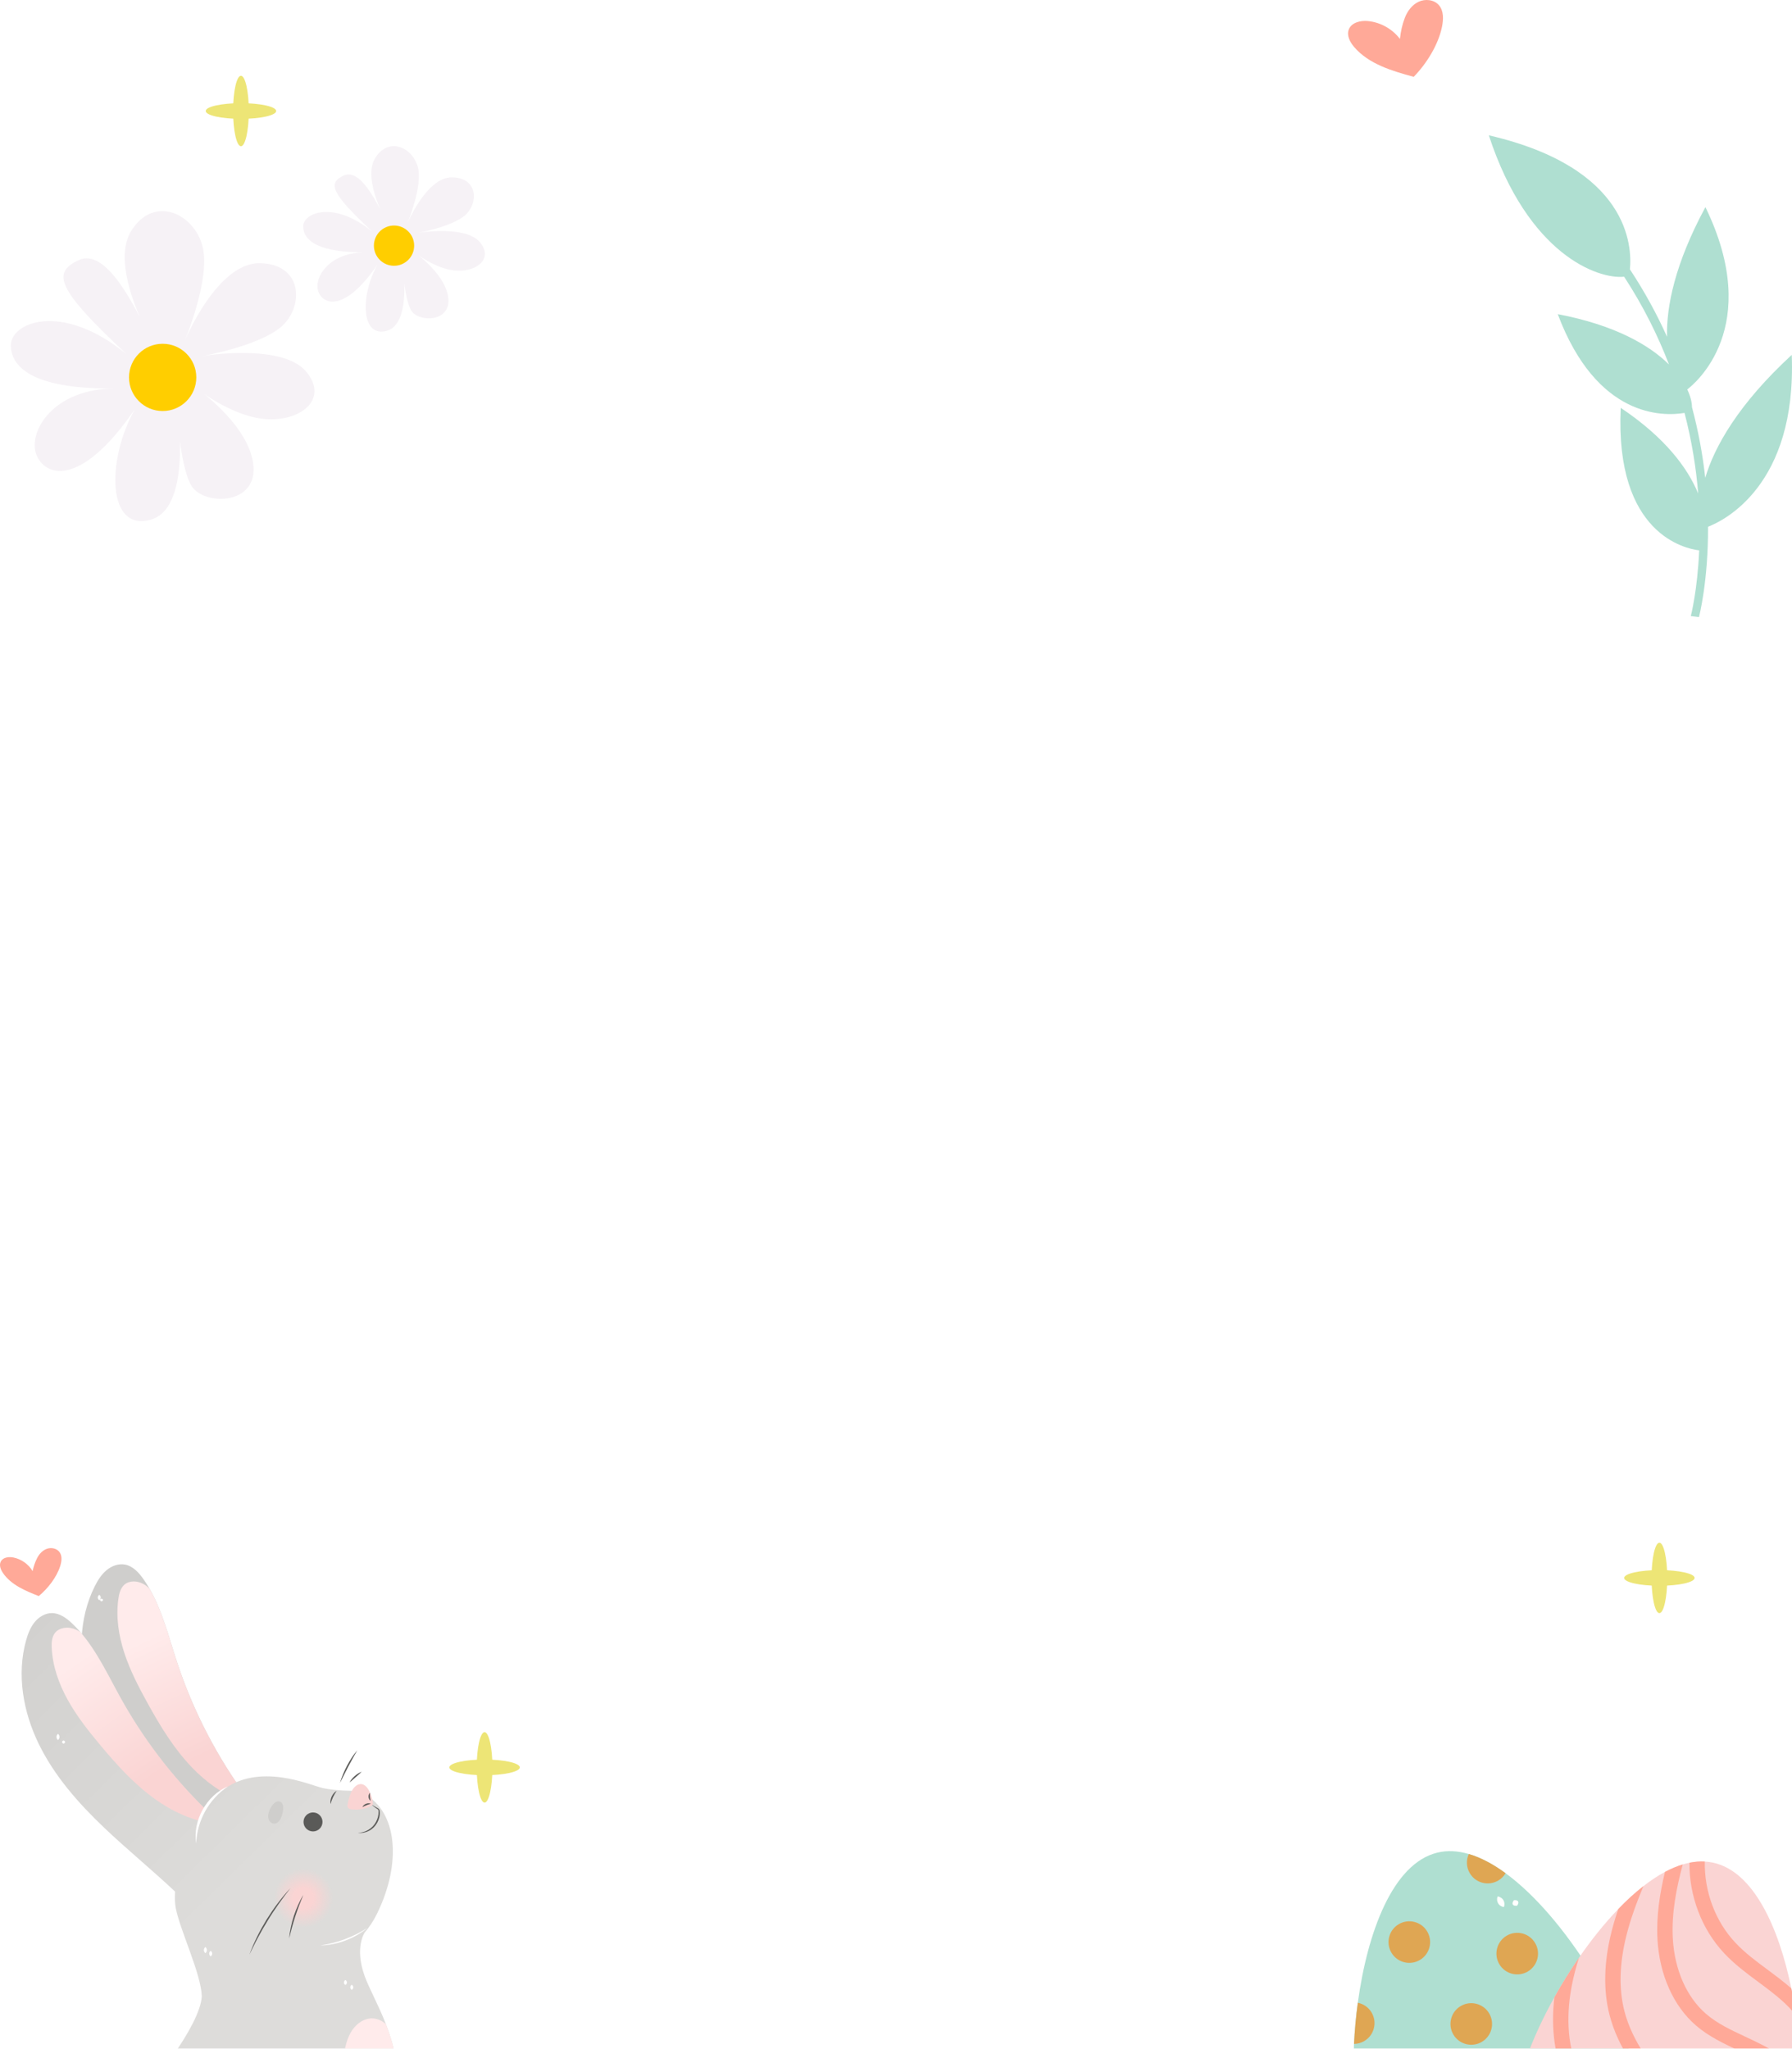 <?xml version="1.0" encoding="utf-8"?>
<svg viewBox="53.931 -0.456 368.425 421.264" xmlns="http://www.w3.org/2000/svg">
  <defs>
    <filter id="filter0_dddd_0_1" x="247" y="287" width="74.627" height="113.032" filterUnits="userSpaceOnUse" color-interpolation-filters="sRGB">
      <feFlood flood-opacity="0" result="BackgroundImageFix"/>
      <feColorMatrix in="SourceAlpha" type="matrix" values="0 0 0 0 0 0 0 0 0 0 0 0 0 0 0 0 0 0 127 0" result="hardAlpha"/>
      <feOffset dy="2"/>
      <feGaussianBlur stdDeviation="2"/>
      <feColorMatrix type="matrix" values="0 0 0 0 0 0 0 0 0 0 0 0 0 0 0 0 0 0 0.1 0"/>
      <feBlend mode="normal" in2="BackgroundImageFix" result="effect1_dropShadow_0_1"/>
      <feColorMatrix in="SourceAlpha" type="matrix" values="0 0 0 0 0 0 0 0 0 0 0 0 0 0 0 0 0 0 127 0" result="hardAlpha"/>
      <feOffset dy="7"/>
      <feGaussianBlur stdDeviation="3.5"/>
      <feColorMatrix type="matrix" values="0 0 0 0 0 0 0 0 0 0 0 0 0 0 0 0 0 0 0.09 0"/>
      <feBlend mode="normal" in2="effect1_dropShadow_0_1" result="effect2_dropShadow_0_1"/>
      <feColorMatrix in="SourceAlpha" type="matrix" values="0 0 0 0 0 0 0 0 0 0 0 0 0 0 0 0 0 0 127 0" result="hardAlpha"/>
      <feOffset dy="16"/>
      <feGaussianBlur stdDeviation="4.5"/>
      <feColorMatrix type="matrix" values="0 0 0 0 0 0 0 0 0 0 0 0 0 0 0 0 0 0 0.05 0"/>
      <feBlend mode="normal" in2="effect2_dropShadow_0_1" result="effect3_dropShadow_0_1"/>
      <feColorMatrix in="SourceAlpha" type="matrix" values="0 0 0 0 0 0 0 0 0 0 0 0 0 0 0 0 0 0 127 0" result="hardAlpha"/>
      <feOffset dy="28"/>
      <feGaussianBlur stdDeviation="5.5"/>
      <feColorMatrix type="matrix" values="0 0 0 0 0 0 0 0 0 0 0 0 0 0 0 0 0 0 0.01 0"/>
      <feBlend mode="normal" in2="effect3_dropShadow_0_1" result="effect4_dropShadow_0_1"/>
      <feBlend mode="normal" in="SourceGraphic" in2="effect4_dropShadow_0_1" result="shape"/>
    </filter>
    <filter id="filter1_dddd_0_1" x="278.145" y="301.905" width="70.542" height="105.159" filterUnits="userSpaceOnUse" color-interpolation-filters="sRGB">
      <feFlood flood-opacity="0" result="BackgroundImageFix"/>
      <feColorMatrix in="SourceAlpha" type="matrix" values="0 0 0 0 0 0 0 0 0 0 0 0 0 0 0 0 0 0 127 0" result="hardAlpha"/>
      <feOffset dy="1"/>
      <feGaussianBlur stdDeviation="1.5"/>
      <feColorMatrix type="matrix" values="0 0 0 0 0 0 0 0 0 0 0 0 0 0 0 0 0 0 0.1 0"/>
      <feBlend mode="normal" in2="BackgroundImageFix" result="effect1_dropShadow_0_1"/>
      <feColorMatrix in="SourceAlpha" type="matrix" values="0 0 0 0 0 0 0 0 0 0 0 0 0 0 0 0 0 0 127 0" result="hardAlpha"/>
      <feOffset dy="5"/>
      <feGaussianBlur stdDeviation="2.5"/>
      <feColorMatrix type="matrix" values="0 0 0 0 0 0 0 0 0 0 0 0 0 0 0 0 0 0 0.09 0"/>
      <feBlend mode="normal" in2="effect1_dropShadow_0_1" result="effect2_dropShadow_0_1"/>
      <feColorMatrix in="SourceAlpha" type="matrix" values="0 0 0 0 0 0 0 0 0 0 0 0 0 0 0 0 0 0 127 0" result="hardAlpha"/>
      <feOffset dx="1" dy="12"/>
      <feGaussianBlur stdDeviation="3.5"/>
      <feColorMatrix type="matrix" values="0 0 0 0 0 0 0 0 0 0 0 0 0 0 0 0 0 0 0.05 0"/>
      <feBlend mode="normal" in2="effect2_dropShadow_0_1" result="effect3_dropShadow_0_1"/>
      <feColorMatrix in="SourceAlpha" type="matrix" values="0 0 0 0 0 0 0 0 0 0 0 0 0 0 0 0 0 0 127 0" result="hardAlpha"/>
      <feOffset dx="1" dy="22"/>
      <feGaussianBlur stdDeviation="4.5"/>
      <feColorMatrix type="matrix" values="0 0 0 0 0 0 0 0 0 0 0 0 0 0 0 0 0 0 0.01 0"/>
      <feBlend mode="normal" in2="effect3_dropShadow_0_1" result="effect4_dropShadow_0_1"/>
      <feBlend mode="normal" in="SourceGraphic" in2="effect4_dropShadow_0_1" result="shape"/>
    </filter>
    <filter id="filter2_dddd_0_1" x="0" y="228" width="98.172" height="193.471" filterUnits="userSpaceOnUse" color-interpolation-filters="sRGB">
      <feFlood flood-opacity="0" result="BackgroundImageFix"/>
      <feColorMatrix in="SourceAlpha" type="matrix" values="0 0 0 0 0 0 0 0 0 0 0 0 0 0 0 0 0 0 127 0" result="hardAlpha"/>
      <feOffset dy="2"/>
      <feGaussianBlur stdDeviation="2"/>
      <feColorMatrix type="matrix" values="0 0 0 0 0 0 0 0 0 0 0 0 0 0 0 0 0 0 0.1 0"/>
      <feBlend mode="normal" in2="BackgroundImageFix" result="effect1_dropShadow_0_1"/>
      <feColorMatrix in="SourceAlpha" type="matrix" values="0 0 0 0 0 0 0 0 0 0 0 0 0 0 0 0 0 0 127 0" result="hardAlpha"/>
      <feOffset dy="8"/>
      <feGaussianBlur stdDeviation="4"/>
      <feColorMatrix type="matrix" values="0 0 0 0 0 0 0 0 0 0 0 0 0 0 0 0 0 0 0.09 0"/>
      <feBlend mode="normal" in2="effect1_dropShadow_0_1" result="effect2_dropShadow_0_1"/>
      <feColorMatrix in="SourceAlpha" type="matrix" values="0 0 0 0 0 0 0 0 0 0 0 0 0 0 0 0 0 0 127 0" result="hardAlpha"/>
      <feOffset dy="18"/>
      <feGaussianBlur stdDeviation="5.5"/>
      <feColorMatrix type="matrix" values="0 0 0 0 0 0 0 0 0 0 0 0 0 0 0 0 0 0 0.05 0"/>
      <feBlend mode="normal" in2="effect2_dropShadow_0_1" result="effect3_dropShadow_0_1"/>
      <feColorMatrix in="SourceAlpha" type="matrix" values="0 0 0 0 0 0 0 0 0 0 0 0 0 0 0 0 0 0 127 0" result="hardAlpha"/>
      <feOffset dy="31"/>
      <feGaussianBlur stdDeviation="6"/>
      <feColorMatrix type="matrix" values="0 0 0 0 0 0 0 0 0 0 0 0 0 0 0 0 0 0 0.01 0"/>
      <feBlend mode="normal" in2="effect3_dropShadow_0_1" result="effect4_dropShadow_0_1"/>
      <feBlend mode="normal" in="SourceGraphic" in2="effect4_dropShadow_0_1" result="shape"/>
    </filter>
    <linearGradient id="paint0_linear_0_1" x1="47.005" y1="269.703" x2="33.439" y2="240.98" gradientUnits="userSpaceOnUse">
      <stop offset="0.143" stop-color="#FAD4D3"/>
      <stop offset="0.9" stop-color="#FFEBEB"/>
    </linearGradient>
    <linearGradient id="paint1_linear_0_1" x1="65.329" y1="329.751" x2="-82.46" y2="179.743" gradientUnits="userSpaceOnUse">
      <stop offset="0.179" stop-color="#DDDCDA"/>
      <stop offset="0.637" stop-color="#CCCBC9"/>
    </linearGradient>
    <linearGradient id="paint2_linear_0_1" x1="38.819" y1="273.389" x2="19.546" y2="245.602" gradientUnits="userSpaceOnUse">
      <stop offset="0.143" stop-color="#FAD4D3"/>
      <stop offset="0.9" stop-color="#FFEBEB"/>
    </linearGradient>
    <linearGradient id="paint3_linear_0_1" x1="67.191" y1="355.277" x2="78.138" y2="318.227" gradientUnits="userSpaceOnUse">
      <stop offset="0.143" stop-color="#FAD4D3"/>
      <stop offset="0.9" stop-color="#FFEBEB"/>
    </linearGradient>
    <linearGradient id="paint4_linear_0_1" x1="65.449" y1="326.881" x2="73.589" y2="347.838" gradientUnits="userSpaceOnUse">
      <stop offset="0.179" stop-color="#DDDCDA"/>
      <stop offset="0.637" stop-color="#CCCBC9"/>
    </linearGradient>
    <radialGradient id="paint5_radial_0_1" cx="0" cy="0" r="1" gradientUnits="userSpaceOnUse" gradientTransform="translate(64.066 291.679) scale(5.456 5.456)">
      <stop offset="0.342" stop-color="#FAD4D3"/>
      <stop offset="1" stop-color="#FAD4D3" stop-opacity="0"/>
    </radialGradient>
  </defs>
  <path d="M 155.174 362.968 C 155.174 366.968 154.45 370.21 153.558 370.21 C 152.665 370.21 151.942 366.968 151.942 362.968 C 151.942 358.967 152.665 355.725 153.558 355.725 C 154.449 355.725 155.174 358.968 155.174 362.968 Z" fill="#EDE576" style="" transform="matrix(1, 0, 0, 1, 0, 3.552713678800501e-15)"/>
  <path d="M 153.558 364.584 C 149.558 364.584 146.315 363.86 146.315 362.968 C 146.315 362.075 149.558 361.351 153.558 361.351 C 157.558 361.351 160.801 362.075 160.801 362.968 C 160.801 363.86 157.557 364.584 153.558 364.584 Z" fill="#EDE576" style="" transform="matrix(1, 0, 0, 1, 0, 3.552713678800501e-15)"/>
  <path d="M 396.709 324.01 C 396.709 328.011 395.986 331.253 395.093 331.253 C 394.2 331.253 393.477 328.011 393.477 324.01 C 393.477 320.01 394.2 316.768 395.093 316.768 C 395.986 316.768 396.709 320.011 396.709 324.01 Z" fill="#EDE576" style="" transform="matrix(1, 0, 0, 1, 0, 3.552713678800501e-15)"/>
  <path d="M 395.093 325.626 C 391.093 325.626 387.85 324.903 387.85 324.01 C 387.85 323.118 391.093 322.394 395.093 322.394 C 399.093 322.394 402.336 323.118 402.336 324.01 C 402.336 324.903 399.093 325.626 395.093 325.626 Z" fill="#EDE576" style="" transform="matrix(1, 0, 0, 1, 0, 3.552713678800501e-15)"/>
  <path d="M 85.158 69.769 C 85.158 69.769 76.235 54.402 80.944 46.967 C 85.653 39.532 93.832 43.497 95.567 50.19 C 97.303 56.881 91.85 69.771 91.85 69.771 C 91.85 69.771 98.542 53.412 107.465 53.66 C 116.387 53.908 116.387 62.831 111.679 66.796 C 106.97 70.762 95.569 72.745 95.569 72.745 C 95.569 72.745 111.926 70.019 116.884 75.967 C 121.841 81.915 115.148 86.625 107.713 85.633 C 100.278 84.641 93.09 78.446 93.09 78.446 C 93.09 78.446 104.739 86.129 105.978 94.805 C 107.218 103.48 95.94 103.603 93.338 99.514 C 90.736 95.424 90.178 81.854 90.178 81.854 C 90.178 81.854 93.896 103.789 84.973 106.392 C 76.051 108.994 75.679 94.494 81.627 83.713 C 71.218 98.955 63.782 98.026 61.551 93.379 C 59.32 88.732 64.711 79.252 77.909 79.438 C 61.551 79.623 56.345 75.534 56.159 70.701 C 55.973 65.868 66.569 61.407 79.953 72.374 C 65.639 58.991 64.524 55.644 70.1 53.041 C 75.678 50.437 81.44 61.962 85.158 69.769 Z" fill="#F6F2F6" style="" transform="matrix(1, 0, 0, 1, 0, 3.552713678800501e-15)"/>
  <path d="M 94.288 77.148 C 94.288 80.967 91.192 84.063 87.373 84.063 C 83.553 84.063 80.456 80.967 80.456 77.148 C 80.456 73.328 83.553 70.233 87.373 70.233 C 91.193 70.233 94.288 73.328 94.288 77.148 Z" fill="#FFCE00" style="" transform="matrix(1, 0, 0, 1, 0, 3.552713678800501e-15)"/>
  <path d="M 133.616 45.643 C 133.616 45.643 128.276 36.448 131.095 31.998 C 133.913 27.549 138.807 29.922 139.845 33.927 C 140.884 37.931 137.621 45.644 137.621 45.644 C 137.621 45.644 141.625 35.855 146.965 36.003 C 152.304 36.152 152.304 41.491 149.486 43.864 C 146.668 46.237 139.846 47.423 139.846 47.423 C 139.846 47.423 149.634 45.792 152.601 49.352 C 155.567 52.911 151.562 55.729 147.113 55.135 C 142.664 54.542 138.363 50.835 138.363 50.835 C 138.363 50.835 145.333 55.433 146.075 60.624 C 146.817 65.815 140.068 65.889 138.511 63.442 C 136.954 60.995 136.62 52.874 136.62 52.874 C 136.62 52.874 138.845 66 133.506 67.557 C 128.167 69.114 127.944 60.438 131.504 53.987 C 125.275 63.107 120.825 62.551 119.49 59.77 C 118.155 56.99 121.381 51.316 129.278 51.428 C 119.49 51.539 116.376 49.092 116.264 46.2 C 116.153 43.308 122.493 40.638 130.502 47.202 C 121.937 39.193 121.269 37.19 124.606 35.633 C 127.943 34.075 131.391 40.971 133.616 45.643 Z" fill="#F6F2F6" style="" transform="matrix(1, 0, 0, 1, 0, 3.552713678800501e-15)"/>
  <path d="M 139.08 50.058 C 139.08 52.343 137.227 54.196 134.942 54.196 C 132.656 54.196 130.803 52.343 130.803 50.058 C 130.803 47.772 132.656 45.92 134.942 45.92 C 137.227 45.92 139.08 47.772 139.08 50.058 Z" fill="#FFCE00" style="" transform="matrix(1, 0, 0, 1, 0, 3.552713678800501e-15)"/>
  <path d="M 403.274 112.714 C 400.534 112.396 385.921 109.471 387.142 83.407 C 396.269 89.515 400.918 95.798 403.065 101.025 C 402.663 95.973 401.801 90.373 400.259 84.452 C 395.83 85.19 382.224 85.517 374.196 64.142 C 385.951 66.383 393.024 70.502 397.063 74.493 C 394.811 68.607 391.806 62.534 387.841 56.443 C 382.544 57.008 368.1 51.995 360.024 27.371 C 388.886 34.035 389.499 50.208 389.03 54.927 C 392.097 59.579 394.617 64.227 396.663 68.795 C 396.508 62.568 398.303 53.706 404.557 42.135 C 416.565 66.864 402.294 78.509 400.824 79.622 C 401.505 81.065 401.788 82.327 401.794 83.268 C 403.159 88.39 404.025 93.283 404.518 97.807 C 406.391 91.441 411.311 82.642 422.304 72.52 C 423.346 99.442 408.239 106.651 405.089 107.859 C 405.152 119.009 403.276 126.262 403.229 126.433 L 401.551 126.229 C 401.589 126.086 402.914 120.944 403.274 112.714 Z" fill="#AFDFD1" style="" transform="matrix(1, 0, 0, 1, 0, 3.552713678800501e-15)"/>
  <path d="M 105.086 22.37 C 105.086 26.37 104.363 29.612 103.47 29.612 C 102.577 29.612 101.854 26.37 101.854 22.37 C 101.854 18.369 102.577 15.127 103.47 15.127 C 104.361 15.127 105.086 18.37 105.086 22.37 Z" fill="#EDE576" style="" transform="matrix(1, 0, 0, 1, 0, 3.552713678800501e-15)"/>
  <path d="M 103.47 23.986 C 99.47 23.986 96.227 23.262 96.227 22.37 C 96.227 21.477 99.47 20.754 103.47 20.754 C 107.47 20.754 110.713 21.477 110.713 22.37 C 110.713 23.262 107.469 23.986 103.47 23.986 Z" fill="#EDE576" style="" transform="matrix(1, 0, 0, 1, 0, 3.552713678800501e-15)"/>
  <g filter="url(#filter0_dddd_0_1)" style="" transform="matrix(1.113, 0, 0, 1.113, 45.026, -0.455)">
    <path d="M304.99 316.693C307.348 321.162 309.076 325.422 309.896 328.814C310.807 332.594 310.845 336.381 310.132 339.966C309.652 342.437 308.806 344.815 307.651 347.025C304.282 353.461 298.26 358.461 290.65 360.299C281.781 362.438 272.876 359.766 266.682 353.967C264.826 352.228 263.21 350.214 261.919 347.957C260.704 345.852 259.768 343.538 259.165 341.052C258.165 336.909 257.791 330.987 258.113 324.615C258.238 322.122 258.471 319.566 258.818 317.015C260.582 304.012 265.265 291.265 273.516 289.274C275.378 288.822 277.329 288.944 279.316 289.531C281.557 290.18 283.842 291.416 286.113 293.076C291.681 297.142 297.135 303.765 301.46 310.607C302.749 312.636 303.932 314.686 304.99 316.693Z" fill="#AFDFD1"/>
    <path d="M271.639 303.85C272.717 305.677 272.109 308.032 270.281 309.11C268.454 310.188 266.099 309.58 265.021 307.752C263.943 305.925 264.551 303.57 266.379 302.492C268.206 301.415 270.561 302.023 271.639 303.85Z" fill="#DFA653"/>
    <path d="M291.572 305.979C292.65 307.806 292.042 310.161 290.214 311.239C288.387 312.317 286.032 311.709 284.954 309.881C283.876 308.054 284.484 305.699 286.312 304.621C288.139 303.543 290.495 304.151 291.572 305.979Z" fill="#DFA653"/>
    <path d="M271.721 332.241C272.799 334.068 272.191 336.423 270.363 337.501C268.535 338.579 266.181 337.971 265.103 336.143C264.025 334.316 264.633 331.961 266.461 330.883C268.288 329.806 270.643 330.414 271.721 332.241Z" fill="#DFA653"/>
    <path d="M298.934 328.309C300.012 330.136 299.404 332.491 297.576 333.569C295.749 334.647 293.394 334.039 292.316 332.211C291.238 330.384 291.846 328.029 293.674 326.951C295.502 325.874 297.857 326.482 298.934 328.309Z" fill="#DFA653"/>
    <path d="M304.989 316.693C303.532 316.86 302.046 316.174 301.253 314.829C300.448 313.464 300.581 311.811 301.459 310.608C302.748 312.636 303.931 314.686 304.989 316.693Z" fill="#DFA653"/>
    <path d="M286.114 293.076C285.795 293.62 285.339 294.087 284.762 294.427C282.933 295.506 280.577 294.898 279.502 293.073C278.839 291.948 278.811 290.627 279.318 289.53C281.559 290.18 283.843 291.416 286.114 293.076Z" fill="#DFA653"/>
    <path d="M267.461 349.13C268.415 350.749 268.05 352.777 266.681 353.966C264.825 352.227 263.209 350.213 261.918 347.956C262.005 347.891 262.1 347.829 262.198 347.771C264.027 346.693 266.382 347.301 267.461 349.13Z" fill="#DFA653"/>
    <path d="M261.37 318.826C262.448 320.655 261.838 323.006 260.009 324.084C259.412 324.436 258.763 324.608 258.114 324.615C258.239 322.122 258.472 319.566 258.819 317.015C259.849 317.218 260.793 317.847 261.37 318.826Z" fill="#DFA653"/>
    <path d="M310.131 339.965C309.651 342.436 308.805 344.814 307.65 347.024C307.142 346.71 306.707 346.275 306.384 345.727C305.305 343.898 305.916 341.547 307.74 340.472C308.489 340.03 309.325 339.873 310.131 339.965Z" fill="#DFA653"/>
    <path d="M283.083 318.978C284.161 320.805 283.553 323.16 281.725 324.238C279.898 325.316 277.543 324.708 276.465 322.88C275.387 321.053 275.995 318.698 277.823 317.62C279.65 316.543 282.005 317.151 283.083 318.978Z" fill="#DFA653"/>
    <path d="M289.311 349.802C290.389 351.629 289.781 353.984 287.953 355.062C286.126 356.14 283.771 355.532 282.693 353.704C281.615 351.877 282.223 349.522 284.051 348.444C285.879 347.367 288.234 347.975 289.311 349.802Z" fill="#DFA653"/>
    <path d="M271.076 346.653C271.361 346.671 271.544 346.749 271.704 346.842C271.857 346.938 271.972 347.056 272.054 347.194C272.136 347.332 272.184 347.49 272.194 347.67C272.198 347.854 272.177 348.052 272.054 348.311C271.768 348.294 271.584 348.216 271.425 348.123C271.272 348.027 271.157 347.909 271.076 347.77C270.995 347.631 270.947 347.474 270.937 347.293C270.934 347.109 270.954 346.911 271.076 346.653Z" fill="white"/>
    <path d="M273.968 347.752C274.254 347.771 274.438 347.851 274.598 347.944C274.752 348.041 274.868 348.161 274.95 348.3C275.033 348.439 275.082 348.598 275.092 348.78C275.097 348.965 275.077 349.165 274.954 349.425C274.667 349.406 274.483 349.327 274.323 349.233C274.169 349.136 274.053 349.016 273.972 348.876C273.89 348.736 273.841 348.577 273.831 348.396C273.827 348.211 273.847 348.012 273.968 347.752Z" fill="white"/>
    <path d="M284.643 297.367C284.943 297.41 285.141 297.513 285.315 297.631C285.483 297.752 285.613 297.896 285.71 298.059C285.807 298.222 285.87 298.405 285.894 298.61C285.913 298.819 285.907 299.043 285.798 299.327C285.497 299.285 285.299 299.182 285.125 299.064C284.957 298.943 284.827 298.8 284.732 298.636C284.636 298.472 284.573 298.29 284.549 298.084C284.53 297.874 284.536 297.651 284.643 297.367Z" fill="white"/>
    <path d="M287.639 298.07C287.892 298.034 288.044 298.059 288.171 298.097C288.293 298.139 288.376 298.204 288.426 298.288C288.476 298.372 288.493 298.476 288.471 298.603C288.443 298.733 288.391 298.878 288.236 299.083C287.981 299.119 287.829 299.095 287.702 299.057C287.581 299.015 287.497 298.95 287.448 298.865C287.399 298.78 287.382 298.676 287.404 298.55C287.433 298.418 287.485 298.274 287.639 298.07Z" fill="white"/>
    <path d="M300.154 345.549C300.427 345.547 300.599 345.605 300.746 345.677C300.887 345.753 300.99 345.851 301.061 345.969C301.131 346.087 301.168 346.224 301.166 346.385C301.158 346.549 301.126 346.727 300.99 346.966C300.715 346.969 300.544 346.911 300.397 346.838C300.256 346.762 300.152 346.664 300.084 346.545C300.015 346.427 299.979 346.289 299.981 346.128C299.988 345.965 300.02 345.787 300.154 345.549Z" fill="white"/>
    <path d="M302.496 323.076C302.773 323.081 302.948 323.146 303.1 323.225C303.245 323.308 303.352 323.413 303.427 323.537C303.501 323.661 303.541 323.806 303.544 323.973C303.54 324.144 303.512 324.329 303.38 324.574C303.102 324.57 302.926 324.505 302.775 324.426C302.63 324.343 302.523 324.238 302.45 324.113C302.377 323.988 302.337 323.843 302.335 323.676C302.338 323.506 302.366 323.321 302.496 323.076Z" fill="white"/>
    <path d="M304.995 323.51C305.256 323.487 305.415 323.525 305.55 323.576C305.679 323.631 305.77 323.709 305.828 323.806C305.886 323.903 305.91 324.02 305.896 324.16C305.876 324.303 305.831 324.461 305.684 324.679C305.422 324.702 305.262 324.665 305.127 324.614C304.998 324.559 304.907 324.481 304.85 324.383C304.793 324.285 304.769 324.168 304.783 324.029C304.805 323.884 304.849 323.727 304.995 323.51Z" fill="white"/>
  </g>
  <g filter="url(#filter1_dddd_0_1)" style="" transform="matrix(1.113, 0, 0, 1.113, 45.026, -0.455)">
    <path d="M336.894 327.354C337.242 329.008 337.532 330.687 337.769 332.365C338.301 336.049 338.595 339.739 338.667 343.203C338.705 344.821 338.689 346.385 338.626 347.88C338.504 350.84 338.195 353.502 337.704 355.68C336.539 360.884 333.888 365.373 330.306 368.803C329.518 369.555 328.686 370.262 327.814 370.905C322.181 375.093 314.9 376.994 307.521 375.624C307.193 375.57 306.859 375.499 306.531 375.427C305.932 375.294 305.344 375.139 304.762 374.964C302.11 374.174 299.666 372.994 297.48 371.491C296.588 370.88 295.733 370.215 294.931 369.497C288.253 363.57 284.825 354.387 286.618 345.067C286.668 344.8 286.724 344.531 286.785 344.26C287.068 343.003 287.472 341.624 287.99 340.153C289.178 336.762 290.948 332.902 293.127 328.997C294.494 326.539 296.029 324.069 297.676 321.681C299.915 318.437 302.367 315.352 304.929 312.696C306.444 311.115 307.998 309.69 309.57 308.467C310.893 307.433 312.228 306.544 313.556 305.837C314.655 305.252 315.75 304.782 316.838 304.457C317.25 304.329 317.664 304.224 318.074 304.144C319.038 303.949 319.984 303.868 320.916 303.923C321.456 303.95 321.994 304.025 322.529 304.144C329.889 305.799 334.565 315.991 336.894 327.354Z" fill="#FAD4D3"/>
    <path d="M336.894 327.354C337.242 329.008 337.532 330.687 337.769 332.365C336.879 331.228 335.968 330.337 335.341 329.77C333.935 328.497 332.359 327.326 330.832 326.194C328.66 324.585 326.421 322.92 324.5 320.871C320.311 316.408 318.026 310.256 318.076 304.143C319.04 303.948 319.986 303.867 320.918 303.922C320.797 309.395 322.817 314.935 326.573 318.93C328.315 320.793 330.36 322.306 332.525 323.911C333.982 324.995 335.488 326.116 336.894 327.354Z" fill="#FFA998"/>
    <path d="M338.667 343.203C338.705 344.821 338.689 346.385 338.626 347.88C337.202 345.597 335.434 343.672 333.393 342.211C331.526 340.879 329.434 339.9 327.221 338.866C324.486 337.584 321.655 336.261 319.27 334.202C315.116 330.617 312.529 324.82 312.171 318.297C311.938 314.008 312.594 309.829 313.557 305.837C314.656 305.252 315.751 304.782 316.839 304.457C315.66 308.848 314.749 313.474 315.005 318.143C315.322 323.898 317.551 328.963 321.125 332.05C323.213 333.859 325.748 335.04 328.425 336.293C330.658 337.339 332.962 338.415 335.04 339.9C336.356 340.839 337.571 341.947 338.667 343.203Z" fill="#FFA998"/>
    <path d="M330.307 368.802C329.519 369.554 328.687 370.261 327.815 370.904C327.189 366.636 325.101 362.796 323.222 360.07C321.028 356.892 318.315 353.972 315.699 351.146C314.551 349.914 313.364 348.635 312.226 347.34C308.917 343.581 304.918 338.472 303.319 332.281C302.149 327.736 302.261 322.582 303.661 316.967C304.021 315.524 304.452 314.1 304.932 312.695C306.447 311.114 308.001 309.689 309.573 308.466C308.33 311.469 307.189 314.527 306.416 317.651C305.133 322.804 305.012 327.489 306.067 331.57C307.512 337.178 311.261 341.939 314.358 345.468C315.473 346.729 316.644 347.995 317.778 349.22C320.469 352.111 323.245 355.112 325.558 358.454C327.379 361.098 329.376 364.699 330.307 368.802Z" fill="#FFA998"/>
    <path d="M306.455 356.553C309.405 362.417 309.653 369.448 307.522 375.624C307.194 375.57 306.86 375.499 306.532 375.427C305.933 375.294 305.345 375.139 304.763 374.964C306.748 369.439 306.565 363.103 303.915 357.829C302.813 355.638 301.365 353.668 299.83 351.577C298.168 349.318 296.45 346.976 295.218 344.332C292.738 339.032 292.604 333.415 293.129 328.998C294.496 326.54 296.031 324.07 297.678 321.682C297.13 323.407 296.665 325.153 296.328 326.922C295.517 331.157 295.112 337.41 297.788 343.13C298.906 345.518 300.465 347.644 302.119 349.899C303.655 351.99 305.244 354.153 306.455 356.553Z" fill="#FFA998"/>
    <path d="M297.413 361.476C298.202 364.778 298.199 368.212 297.482 371.491C296.59 370.88 295.735 370.215 294.933 369.497C295.303 367.042 295.225 364.529 294.654 362.136C293.795 358.547 291.989 355.314 290.08 351.893C289.415 350.695 288.717 349.453 288.08 348.21C287.525 347.131 287.04 346.083 286.62 345.067C286.67 344.8 286.726 344.531 286.787 344.26C287.07 343.003 287.474 341.624 287.992 340.153C288.483 342.226 289.351 344.469 290.605 346.909C291.224 348.111 291.903 349.334 292.561 350.511C294.483 353.951 296.465 357.503 297.413 361.476Z" fill="#FFA998"/>
  </g>
  <g filter="url(#filter2_dddd_0_1)" style="" transform="matrix(1.113, 0, 0, 1.113, 45.026, -0.455)">
    <path d="M28.76 359.39C23.855 360.162 18.597 357.748 15.985 353.526C15.617 352.931 15.293 352.287 15.222 351.591C15.152 350.896 15.378 350.136 15.938 349.718C13.742 347.681 12.644 344.834 12.787 341.842C12.842 340.707 13.104 339.541 13.8 338.643C14.497 337.745 15.7 337.179 16.797 337.475C16.948 336.299 17.368 335.062 18.339 334.381C19.31 333.701 20.572 333.452 21.729 333.712C23.254 334.055 24.494 335.227 25.247 336.597C25.999 337.967 26.325 339.528 26.565 341.072C27.49 347.022 26.655 353.749 28.76 359.39Z" fill="#CFCECC"/>
    <path d="M52.188 273.595C51.567 275.743 50.095 277.88 48.893 279.619C47.299 281.924 45.794 283.969 44.992 286.652C41.243 281.237 36.959 276.212 33.129 270.854C29.301 265.496 25.89 259.721 24.172 253.362C22.451 247.005 22.55 239.974 25.497 234.084C26.052 232.976 26.719 231.896 27.669 231.102C28.62 230.305 29.894 229.825 31.111 230.06C32.533 230.333 33.608 231.495 34.447 232.675C34.859 233.255 35.242 233.852 35.592 234.462C37.975 238.571 39.144 243.33 40.632 247.876C43.386 256.284 47.394 264.279 52.483 271.516C52.5 272.203 52.388 272.901 52.188 273.595Z" fill="#CFCECC"/>
    <path d="M52.187 273.595C48.923 272.307 45.982 270.151 43.532 267.614C40.15 264.114 37.605 259.902 35.251 255.643C33.605 252.661 32.026 249.621 30.968 246.383C29.909 243.145 29.382 239.685 29.88 236.313C30.016 235.385 30.267 234.404 30.969 233.78C31.903 232.955 33.382 233.035 34.476 233.635C34.883 233.861 35.251 234.145 35.593 234.462C37.977 238.571 39.146 243.33 40.633 247.876C43.387 256.284 47.395 264.279 52.485 271.516C52.5 272.203 52.388 272.901 52.187 273.595Z" fill="url(#paint0_linear_0_1)"/>
    <path d="M71.688 327.283C71.688 327.283 75.971 346.743 81.771 345.246C87.572 343.749 83.455 326.628 79.994 319.611L71.688 327.283Z" fill="#CFCECC"/>
    <path d="M59.692 333.816C59.692 333.816 73.446 332.319 76.159 344.389C78.872 356.458 75.691 360.201 75.691 360.201C75.691 360.201 85.889 358.703 86.169 363.85C86.45 368.995 63.621 372.457 54.733 368.528C54.733 368.528 50.148 366.656 48.558 361.043L59.692 333.816Z" fill="#CFCECC"/>
    <path d="M79.27 314.929C77.868 311.306 76.2 308.41 75.35 306.043C73.465 300.805 75.35 298.07 75.35 298.07L75.341 298.072C76.174 297.102 76.946 295.968 77.608 294.63C82.286 285.18 81.35 275.637 75.269 272.456L73.585 271.853C73.585 271.853 69.983 271.895 67.574 271.333C65.165 270.772 55.809 266.479 48.979 271.853C47.803 272.778 46.758 273.896 45.834 275.131C39.714 269.115 34.461 262.219 30.297 254.715C27.977 250.532 25.93 246.08 22.814 242.496C22.355 241.963 21.865 241.449 21.351 240.957C20.304 239.957 19.029 239.02 17.581 239.02C16.341 239.02 15.181 239.731 14.398 240.693C13.615 241.652 13.164 242.84 12.829 244.032C11.048 250.373 12.279 257.296 15.17 263.213C18.059 269.133 22.5 274.16 27.271 278.697C31.523 282.738 36.075 286.454 40.344 290.474C40.273 291.665 40.314 292.705 40.465 293.508C41.216 297.511 45.16 305.675 45.279 309.82C44.927 315.357 35.875 326.538 32.886 329.247C29.893 331.96 21.846 343.56 24.839 353.666C27.834 363.772 40.933 369.291 40.933 369.291C40.933 369.291 53.094 360.029 53.375 360.238C53.658 360.45 67.785 365.267 67.785 365.267C67.785 365.267 68.15 364.605 68.763 363.442C71.597 358.064 79.718 341.992 81.257 331.68C82.285 324.8 80.974 319.332 79.27 314.929Z" fill="url(#paint1_linear_0_1)"/>
    <path d="M45.386 276.296C45.419 275.87 45.563 275.453 45.826 275.121C39.709 269.108 34.459 262.215 30.297 254.715C27.977 250.532 25.93 246.08 22.814 242.496C22.418 242.248 22.003 242.04 21.56 241.894C20.373 241.512 18.905 241.712 18.144 242.699C17.572 243.444 17.512 244.455 17.553 245.393C17.702 248.798 18.872 252.096 20.524 255.075C22.175 258.055 24.3 260.742 26.479 263.359C29.596 267.096 32.891 270.752 36.873 273.55C39.309 275.262 42.038 276.638 44.903 277.416C44.957 277.004 45.117 276.608 45.386 276.296Z" fill="url(#paint2_linear_0_1)"/>
    <path d="M81.257 331.68C79.718 341.992 71.596 358.064 68.763 363.442C67.24 363.008 65.797 362.318 64.55 361.348C62.546 359.795 61.081 357.492 60.76 354.977C60.463 352.663 61.114 350.341 61.864 348.132C64.866 339.304 69.552 330.998 71.283 321.835C71.615 320.073 71.849 318.254 72.693 316.671C73.534 315.088 75.166 313.769 76.953 313.906C77.838 313.975 78.599 314.368 79.27 314.929C80.974 319.332 82.285 324.8 81.257 331.68Z" fill="url(#paint3_linear_0_1)"/>
    <path d="M60.321 327.283C60.321 327.283 64.604 346.743 70.405 345.246C76.205 343.749 72.089 326.628 68.627 319.611L60.321 327.283Z" fill="url(#paint4_linear_0_1)"/>
    <path d="M52.066 342.065C52.066 342.065 65.82 340.568 68.533 352.638C71.246 364.707 68.065 368.449 68.065 368.449C68.065 368.449 78.263 366.952 78.543 372.098C78.824 377.244 55.995 380.706 47.107 376.777C47.107 376.777 42.522 374.905 40.932 369.292L52.066 342.065Z" fill="#DDDCDA"/>
    <path d="M67.574 277.602C67.574 278.571 66.789 279.356 65.82 279.356C64.851 279.356 64.065 278.571 64.065 277.602C64.065 276.633 64.851 275.848 65.82 275.848C66.789 275.848 67.574 276.633 67.574 277.602Z" fill="#5A5A58"/>
    <path d="M60.029 276.539C59.906 276.873 59.761 277.208 59.526 277.476C59.29 277.743 58.948 277.938 58.592 277.919C58.101 277.893 57.701 277.462 57.582 276.986C57.462 276.51 57.57 276.004 57.74 275.544C57.969 274.918 58.781 273.561 59.646 273.829C60.679 274.148 60.283 275.847 60.029 276.539Z" fill="#CFCECC"/>
    <path d="M64.066 297.135C67.079 297.135 69.521 294.692 69.521 291.679C69.521 288.666 67.079 286.223 64.066 286.223C61.052 286.223 58.61 288.666 58.61 291.679C58.61 294.692 61.052 297.135 64.066 297.135Z" fill="url(#paint5_radial_0_1)"/>
    <path d="M76.537 274.313C76.827 274.507 77.117 274.699 77.421 274.865L77.647 274.992C77.722 275.037 77.799 275.066 77.884 275.129C78.047 275.244 78.141 275.469 78.14 275.65C78.211 276.369 78.032 277.099 77.691 277.732C77.518 278.048 77.303 278.34 77.049 278.597C76.792 278.85 76.5 279.068 76.181 279.232C75.862 279.396 75.523 279.514 75.175 279.586C74.825 279.645 74.469 279.665 74.123 279.617C74.82 279.596 75.497 279.398 76.077 279.047C76.656 278.695 77.134 278.196 77.45 277.6C77.774 277.011 77.948 276.337 77.93 275.663C77.938 275.496 77.888 275.366 77.775 275.263C77.724 275.217 77.64 275.174 77.568 275.125C77.494 275.077 77.421 275.029 77.349 274.978C77.066 274.771 76.788 274.556 76.537 274.313Z" fill="#5A5A58"/>
    <path d="M69.058 274.303C68.974 273.835 69.071 273.344 69.269 272.911C69.473 272.48 69.785 272.089 70.199 271.853C69.938 272.247 69.704 272.621 69.518 273.026C69.326 273.43 69.191 273.849 69.058 274.303Z" fill="#5A5A58"/>
    <path d="M72.736 275.25C72.369 275.193 72.115 274.851 72.177 274.486C72.371 273.349 72.93 271.024 74.299 270.655C76.124 270.164 76.895 273.637 76.895 274.234C76.895 274.774 74.822 275.574 72.736 275.25Z" fill="#FAD4D3"/>
    <path d="M74.946 274.879C75.057 274.586 75.317 274.371 75.603 274.253C75.891 274.14 76.228 274.115 76.51 274.251C76.213 274.335 75.957 274.404 75.706 274.509C75.451 274.607 75.219 274.733 74.946 274.879Z" fill="#5A5A58"/>
    <path d="M76.472 273.708C76.231 273.556 76.102 273.273 76.078 272.994C76.057 272.715 76.138 272.414 76.353 272.226C76.34 272.505 76.33 272.734 76.351 272.972C76.368 273.21 76.414 273.435 76.472 273.708Z" fill="#5A5A58"/>
    <path d="M67.178 300.423C67.958 300.301 68.73 300.154 69.489 299.96C70.247 299.763 70.996 299.535 71.727 299.257C72.46 298.985 73.174 298.664 73.874 298.313L74.396 298.041L74.908 297.752L75.418 297.454C75.583 297.347 75.751 297.244 75.92 297.141C75.62 297.399 75.301 297.632 74.981 297.866L74.484 298.191L73.975 298.499C73.289 298.899 72.566 299.232 71.823 299.514C71.079 299.79 70.314 300.015 69.536 300.166C68.757 300.319 67.968 300.414 67.178 300.423Z" fill="white"/>
    <path d="M61.647 289.843C60.903 290.796 60.175 291.758 59.482 292.744C58.79 293.73 58.116 294.729 57.493 295.76C56.852 296.78 56.261 297.83 55.691 298.891L55.269 299.691L54.862 300.499L54.461 301.31C54.333 301.583 54.203 301.856 54.07 302.127C54.276 301.559 54.507 301.001 54.74 300.442L55.113 299.615L55.503 298.795C56.037 297.708 56.634 296.653 57.26 295.617C57.906 294.592 58.581 293.585 59.313 292.621C60.044 291.655 60.817 290.723 61.647 289.843Z" fill="#5A5A58"/>
    <path d="M64.035 291.083C63.766 291.741 63.495 292.394 63.246 293.056C63 293.718 62.759 294.382 62.544 295.054C62.322 295.724 62.126 296.402 61.936 297.083C61.841 297.423 61.753 297.766 61.669 298.109L61.413 299.142C61.439 298.788 61.49 298.435 61.536 298.083C61.594 297.732 61.66 297.382 61.73 297.033C61.873 296.335 62.065 295.648 62.282 294.969C62.506 294.293 62.756 293.624 63.051 292.976C63.343 292.327 63.664 291.69 64.035 291.083Z" fill="#5A5A58"/>
    <path d="M70.804 270.409C71.114 269.302 71.57 268.24 72.102 267.222C72.642 266.208 73.261 265.233 74.001 264.352C73.441 265.355 72.873 266.341 72.345 267.35C71.809 268.356 71.316 269.381 70.804 270.409Z" fill="#5A5A58"/>
    <path d="M72.581 270.305C72.812 269.848 73.15 269.46 73.528 269.122C73.911 268.79 74.339 268.505 74.822 268.335C74.455 268.689 74.077 269 73.709 269.329C73.336 269.651 72.98 269.986 72.581 270.305Z" fill="#5A5A58"/>
    <path d="M44.239 281.551C44.064 280.503 44.106 279.415 44.318 278.362C44.527 277.306 44.915 276.286 45.434 275.341C45.962 274.401 46.624 273.533 47.411 272.799C48.194 272.063 49.096 271.453 50.079 271.05C49.207 271.654 48.415 272.336 47.716 273.1C47.021 273.867 46.411 274.706 45.914 275.608C45.409 276.506 45.018 277.466 44.734 278.462C44.453 279.459 44.291 280.492 44.239 281.551Z" fill="white"/>
    <path d="M45.938 300.711C46.053 300.806 46.11 300.901 46.154 300.996C46.194 301.091 46.213 301.186 46.213 301.281C46.214 301.376 46.195 301.471 46.154 301.566C46.111 301.661 46.053 301.756 45.938 301.851C45.823 301.756 45.766 301.661 45.722 301.566C45.682 301.471 45.663 301.376 45.663 301.281C45.664 301.186 45.682 301.091 45.723 300.996C45.767 300.901 45.824 300.806 45.938 300.711Z" fill="white"/>
    <path d="M46.921 301.413C47.035 301.499 47.092 301.585 47.136 301.671C47.176 301.757 47.196 301.843 47.196 301.929C47.196 302.015 47.177 302.101 47.137 302.187C47.093 302.273 47.036 302.359 46.921 302.445C46.805 302.359 46.748 302.273 46.705 302.187C46.664 302.101 46.645 302.015 46.646 301.929C46.646 301.843 46.665 301.757 46.705 301.671C46.749 301.585 46.806 301.499 46.921 301.413Z" fill="white"/>
    <path d="M18.712 261.322C18.827 261.419 18.884 261.515 18.927 261.611C18.968 261.708 18.987 261.804 18.987 261.9C18.987 261.997 18.968 262.094 18.928 262.19C18.884 262.286 18.827 262.383 18.712 262.479C18.597 262.382 18.539 262.286 18.496 262.19C18.456 262.093 18.436 261.997 18.437 261.9C18.438 261.804 18.456 261.707 18.496 261.611C18.54 261.515 18.598 261.419 18.712 261.322Z" fill="white"/>
    <path d="M19.741 262.539C19.855 262.589 19.913 262.64 19.956 262.691C19.997 262.741 20.016 262.792 20.016 262.843C20.016 262.893 19.997 262.944 19.957 262.995C19.913 263.045 19.856 263.096 19.741 263.147C19.626 263.096 19.568 263.045 19.525 262.995C19.485 262.944 19.466 262.893 19.466 262.843C19.467 262.792 19.485 262.741 19.525 262.691C19.569 262.64 19.627 262.589 19.741 262.539Z" fill="white"/>
    <path d="M26.337 235.64C26.452 235.723 26.509 235.807 26.552 235.89C26.593 235.973 26.612 236.057 26.612 236.14C26.612 236.223 26.594 236.307 26.553 236.39C26.509 236.473 26.452 236.556 26.337 236.64C26.222 236.556 26.164 236.473 26.121 236.39C26.081 236.307 26.061 236.223 26.062 236.14C26.062 236.057 26.081 235.973 26.121 235.89C26.166 235.807 26.223 235.723 26.337 235.64Z" fill="white"/>
    <path d="M26.758 236.341C26.873 236.384 26.93 236.427 26.973 236.47C27.014 236.513 27.033 236.556 27.033 236.6C27.033 236.643 27.015 236.686 26.974 236.729C26.93 236.772 26.873 236.815 26.758 236.858C26.643 236.815 26.585 236.772 26.542 236.729C26.502 236.686 26.482 236.643 26.483 236.6C26.483 236.556 26.502 236.513 26.542 236.47C26.587 236.427 26.644 236.384 26.758 236.341Z" fill="white"/>
    <path d="M71.808 306.793C71.922 306.871 71.979 306.949 72.023 307.028C72.063 307.106 72.082 307.185 72.082 307.263C72.083 307.341 72.064 307.42 72.024 307.498C71.98 307.577 71.923 307.655 71.808 307.733C71.692 307.655 71.635 307.577 71.591 307.498C71.551 307.42 71.532 307.341 71.533 307.263C71.533 307.185 71.552 307.106 71.592 307.028C71.636 306.949 71.693 306.871 71.808 306.793Z" fill="white"/>
    <path d="M72.977 307.681C73.092 307.76 73.149 307.839 73.193 307.918C73.233 307.997 73.252 308.076 73.252 308.155C73.253 308.233 73.234 308.312 73.193 308.391C73.15 308.47 73.092 308.549 72.977 308.628C72.862 308.549 72.805 308.47 72.761 308.391C72.721 308.312 72.702 308.233 72.702 308.155C72.703 308.076 72.722 307.997 72.762 307.918C72.806 307.839 72.862 307.76 72.977 307.681Z" fill="white"/>
    <path d="M70.552 324.726C70.275 324.351 70.047 323.958 69.832 323.56C69.618 323.162 69.418 322.758 69.234 322.346C69.049 321.936 68.883 321.517 68.728 321.092C68.574 320.667 68.435 320.234 68.341 319.778C68.641 320.134 68.889 320.517 69.117 320.911C69.344 321.305 69.552 321.708 69.736 322.122C69.921 322.536 70.083 322.96 70.224 323.392C70.366 323.824 70.486 324.265 70.552 324.726Z" fill="white"/>
    <path d="M64.726 340.533C64.424 340.277 64.167 339.991 63.926 339.695C63.685 339.398 63.461 339.092 63.254 338.774C63.047 338.456 62.858 338.126 62.685 337.786C62.512 337.446 62.355 337.095 62.244 336.715C62.547 336.971 62.804 337.257 63.044 337.552C63.285 337.849 63.51 338.155 63.715 338.474C63.923 338.792 64.111 339.122 64.284 339.462C64.457 339.802 64.614 340.153 64.726 340.533Z" fill="white"/>
    <path d="M56.47 344.536C56.999 344.335 57.55 344.211 58.106 344.131C58.662 344.051 59.225 344.015 59.787 344.027C60.349 344.036 60.911 344.094 61.464 344.194C62.017 344.294 62.562 344.439 63.084 344.66C62.518 344.663 61.967 344.639 61.418 344.62L59.777 344.576L58.136 344.558C57.586 344.556 57.035 344.559 56.47 344.536Z" fill="white"/>
    <path d="M40.95 369.206C40.761 368.96 40.64 368.683 40.549 368.397C40.462 368.111 40.413 367.814 40.399 367.516C40.385 367.217 40.407 366.917 40.468 366.624C40.533 366.332 40.628 366.045 40.795 365.783C40.855 366.087 40.876 366.372 40.9 366.655C40.92 366.937 40.935 367.214 40.947 367.491C40.96 367.768 40.969 368.045 40.974 368.328C40.976 368.612 40.981 368.898 40.95 369.206Z" fill="white"/>
    <path d="M45.33 369.01C45.444 369.155 45.501 369.299 45.545 369.443C45.586 369.587 45.605 369.731 45.605 369.876C45.605 370.02 45.587 370.164 45.546 370.308C45.502 370.453 45.445 370.597 45.33 370.741C45.215 370.596 45.157 370.452 45.114 370.308C45.074 370.164 45.054 370.02 45.055 369.876C45.055 369.731 45.074 369.587 45.114 369.443C45.159 369.299 45.215 369.155 45.33 369.01Z" fill="white"/>
    <path d="M46.125 371.022C46.239 371.038 46.297 371.053 46.34 371.069C46.38 371.085 46.4 371.1 46.4 371.116C46.4 371.131 46.381 371.147 46.341 371.162C46.297 371.178 46.24 371.194 46.125 371.209C46.01 371.194 45.952 371.178 45.909 371.162C45.868 371.147 45.849 371.131 45.85 371.116C45.85 371.1 45.869 371.085 45.909 371.069C45.954 371.053 46.011 371.038 46.125 371.022Z" fill="white"/>
    <path d="M78.825 362.789C78.939 362.851 78.996 362.914 79.04 362.976C79.08 363.039 79.1 363.101 79.1 363.164C79.1 363.226 79.081 363.289 79.041 363.351C78.997 363.414 78.94 363.476 78.825 363.538C78.71 363.476 78.652 363.413 78.609 363.351C78.569 363.288 78.549 363.226 78.55 363.164C78.55 363.101 78.569 363.039 78.609 362.976C78.653 362.914 78.71 362.851 78.825 362.789Z" fill="white"/>
    <path d="M79.573 363.023C79.687 363.085 79.745 363.147 79.789 363.21C79.829 363.272 79.848 363.335 79.848 363.397C79.849 363.459 79.83 363.522 79.789 363.584C79.746 363.646 79.688 363.709 79.573 363.771C79.458 363.709 79.401 363.646 79.357 363.584C79.317 363.522 79.298 363.459 79.298 363.397C79.299 363.335 79.317 363.272 79.358 363.21C79.402 363.147 79.459 363.085 79.573 363.023Z" fill="white"/>
    <path d="M72.093 372.02C72.415 372.336 72.643 372.747 72.78 373.185C72.918 373.625 72.968 374.096 72.917 374.561C72.869 375.025 72.719 375.475 72.492 375.876C72.265 376.275 71.955 376.628 71.572 376.868C71.786 376.472 71.966 376.09 72.102 375.696C72.238 375.304 72.326 374.904 72.371 374.501C72.413 374.098 72.412 373.689 72.363 373.276C72.313 372.864 72.219 372.452 72.093 372.02Z" fill="white"/>
    <path d="M76.518 370.57C76.824 370.69 77.078 370.915 77.276 371.178C77.473 371.443 77.612 371.753 77.685 372.078C77.758 372.402 77.765 372.742 77.7 373.066C77.632 373.388 77.498 373.7 77.273 373.939C77.284 373.613 77.291 373.321 77.269 373.033C77.25 372.747 77.209 372.47 77.149 372.198C77.088 371.925 77.006 371.657 76.902 371.39C76.799 371.121 76.668 370.859 76.518 370.57Z" fill="white"/>
    <path d="M84.381 362.334C84.665 362.474 84.891 362.705 85.068 362.966C85.242 363.23 85.362 363.53 85.421 363.842C85.482 364.154 85.481 364.478 85.417 364.788C85.35 365.096 85.224 365.394 85.011 365.628C85.007 365.314 85.007 365.032 84.986 364.754C84.967 364.478 84.932 364.21 84.882 363.946C84.831 363.681 84.765 363.419 84.681 363.155C84.599 362.89 84.494 362.628 84.381 362.334Z" fill="white"/>
    <path d="M17.449 344.17C17.564 344.268 17.621 344.366 17.665 344.464C17.705 344.562 17.724 344.659 17.724 344.757C17.724 344.855 17.706 344.953 17.665 345.051C17.622 345.148 17.564 345.246 17.449 345.344C17.334 345.247 17.277 345.149 17.233 345.051C17.193 344.953 17.174 344.855 17.174 344.757C17.175 344.66 17.193 344.562 17.234 344.464C17.278 344.366 17.334 344.268 17.449 344.17Z" fill="white"/>
    <path d="M18.291 345.106C18.405 345.184 18.462 345.262 18.506 345.34C18.547 345.417 18.566 345.495 18.566 345.573C18.566 345.651 18.547 345.729 18.507 345.807C18.463 345.885 18.406 345.963 18.291 346.041C18.175 345.963 18.118 345.885 18.075 345.807C18.035 345.729 18.015 345.651 18.016 345.573C18.016 345.495 18.035 345.417 18.075 345.34C18.119 345.262 18.177 345.184 18.291 345.106Z" fill="white"/>
    <path d="M26.15 347.819C26.265 347.924 26.322 348.029 26.366 348.134C26.406 348.239 26.425 348.344 26.425 348.449C26.425 348.554 26.407 348.659 26.366 348.764C26.323 348.869 26.265 348.974 26.15 349.079C26.035 348.974 25.977 348.869 25.934 348.764C25.894 348.659 25.875 348.554 25.875 348.449C25.876 348.344 25.894 348.239 25.934 348.134C25.979 348.029 26.035 347.924 26.15 347.819Z" fill="white"/>
    <path d="M27.32 347.913C27.434 348.041 27.491 348.17 27.535 348.298C27.576 348.427 27.595 348.555 27.595 348.684C27.595 348.813 27.576 348.941 27.536 349.07C27.492 349.198 27.435 349.327 27.32 349.456C27.205 349.327 27.147 349.198 27.104 349.07C27.064 348.941 27.044 348.813 27.045 348.684C27.045 348.555 27.064 348.427 27.104 348.298C27.148 348.17 27.205 348.041 27.32 347.913Z" fill="white"/>
    <path d="M27.944 359.449C27.265 358.873 26.694 358.171 26.2 357.421C25.719 356.661 25.325 355.845 25.023 354.997C24.411 353.297 24.15 351.499 24.021 349.719C23.924 347.94 23.829 346.151 24.076 344.357C24.202 343.465 24.426 342.58 24.786 341.752C25.153 340.93 25.641 340.154 26.287 339.539C25.735 340.237 25.311 341.018 25.037 341.85C24.747 342.676 24.588 343.539 24.502 344.407C24.425 345.278 24.409 346.155 24.44 347.036C24.465 347.916 24.505 348.803 24.569 349.681C24.685 351.438 24.917 353.187 25.428 354.861C25.948 356.528 26.744 358.131 27.944 359.449Z" fill="white"/>
  </g>
  <path d="M 61.897 327.74 C 59.137 326.657 56.213 325.445 54.54 322.997 C 54.067 322.304 53.71 321.391 54.092 320.644 C 54.537 319.771 55.735 319.614 56.695 319.81 C 58.319 320.14 59.786 321.179 60.637 322.601 C 60.839 321.661 61.12 320.802 61.556 319.945 C 61.991 319.087 62.689 318.321 63.6 318.011 C 64.51 317.7 65.639 317.944 66.192 318.731 C 66.768 319.552 66.597 320.674 66.29 321.628 C 65.547 323.928 63.758 326.203 61.897 327.74 Z" fill="#FFA998" style="" transform="matrix(1, 0, 0, 1, 0, 3.552713678800501e-15)"/>
  <path d="M 344.582 15.343 C 340.103 14.122 335.346 12.729 332.328 9.2 C 331.475 8.201 330.764 6.84 331.232 5.612 C 331.778 4.177 333.615 3.729 335.144 3.872 C 337.729 4.112 340.188 5.483 341.752 7.554 C 341.908 6.056 342.2 4.672 342.734 3.263 C 343.268 1.854 344.225 0.543 345.59 -0.094 C 346.956 -0.731 348.755 -0.543 349.748 0.591 C 350.783 1.772 350.707 3.548 350.389 5.086 C 349.623 8.791 347.221 12.636 344.582 15.343 Z" fill="#FFA998" style="" transform="matrix(1, 0, 0, 1, 0, 3.552713678800501e-15)"/>
</svg>